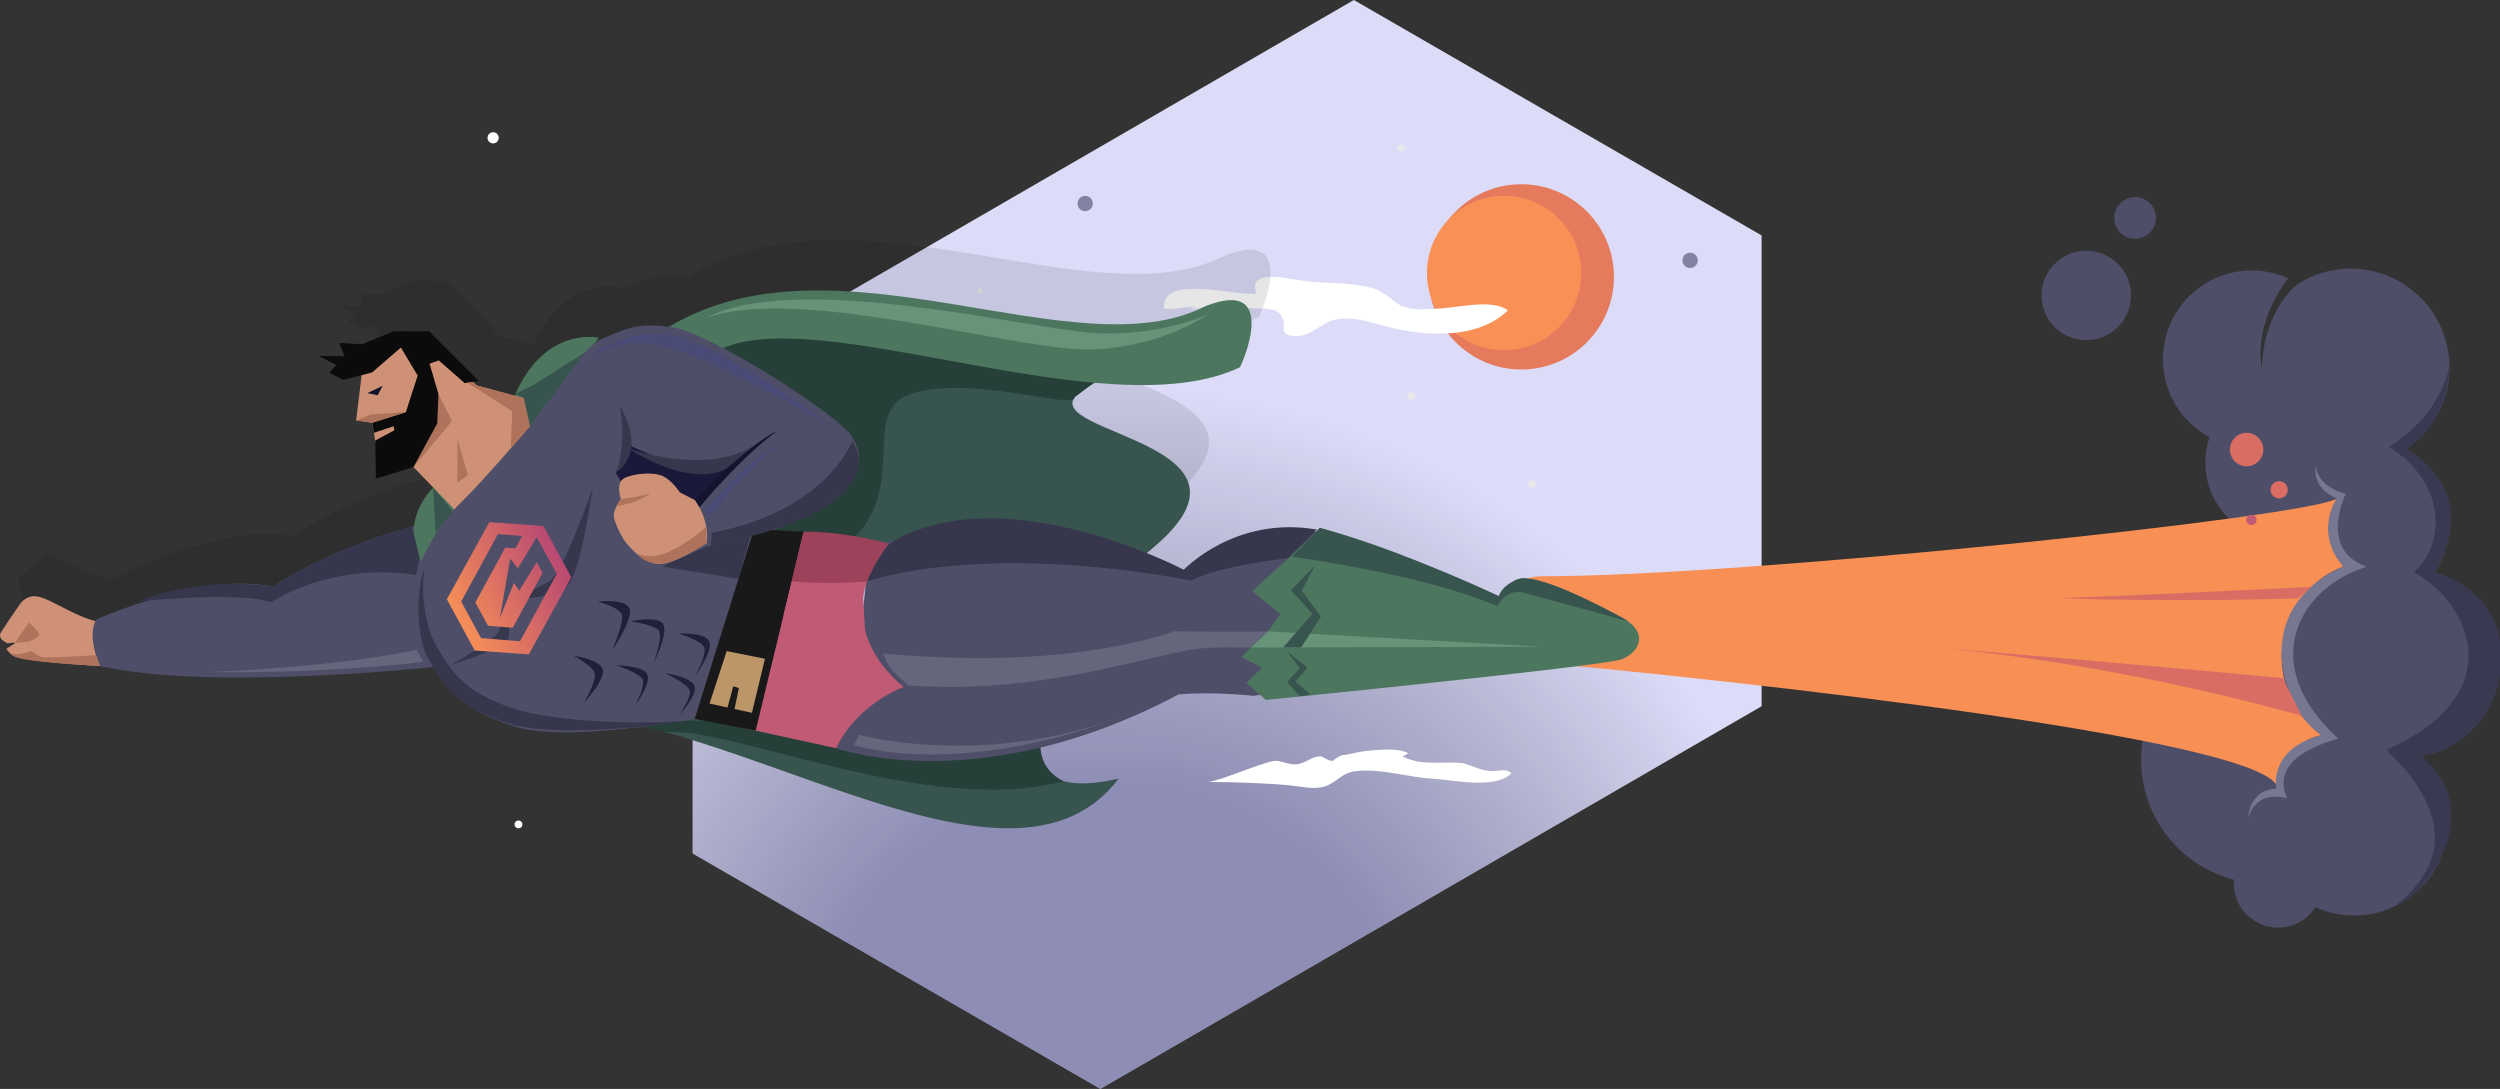 <?xml version="1.0" encoding="utf-8"?>
<!-- Generator: Adobe Illustrator 17.0.0, SVG Export Plug-In . SVG Version: 6.00 Build 0)  -->
<!DOCTYPE svg PUBLIC "-//W3C//DTD SVG 1.1//EN" "http://www.w3.org/Graphics/SVG/1.1/DTD/svg11.dtd">
<svg version="1.1" id="Layer_1" xmlns="http://www.w3.org/2000/svg" xmlns:xlink="http://www.w3.org/1999/xlink" x="0px" y="0px"
	 width="746.307px" height="325.068px" viewBox="0 0 746.307 325.068" enable-background="new 0 0 746.307 325.068"
	 xml:space="preserve">
<rect x="0" y="0" width="746.307" height="325.068" fill="#333333" stroke="none"/>
<g id="Layer_1_1_">
</g>
<g id="Layer_3">
</g>
<g id="Layer_4">
	<polygon fill="#DCDCF9" points="525.879,70.278 404.154,0 206.767,114.234 206.767,254.79 328.492,325.068 525.879,210.834 	"/>
	
		<radialGradient id="SVGID_1_" cx="614.404" cy="-403.136" r="242.069" gradientTransform="matrix(1 0 0 -1 -282.6 -79.652)" gradientUnits="userSpaceOnUse">
		<stop  offset="0.37" style="stop-color:#1A1751;stop-opacity:0.8"/>
		<stop  offset="0.857" style="stop-color:#000000;stop-opacity:0"/>
	</radialGradient>
	<polygon opacity="0.5" fill="url(#SVGID_1_)" points="206.767,114.234 206.767,254.79 328.492,325.068 525.879,210.834 
		525.879,70.278 374.273,36.978 	"/>
	<circle fill="#E67A5D" cx="454.147" cy="82.653" r="27.652"/>
	<circle fill="#F99055" cx="449.009" cy="81.5" r="23.03"/>
	<circle fill="#FFFFFF" cx="308.101" cy="103.733" r="2.288"/>
	<circle fill="#8382A3" cx="323.957" cy="60.757" r="2.288"/>
	<circle fill="#8382A3" cx="504.532" cy="77.719" r="2.288"/>
	<g>
		<path fill="#FFFFFF" d="M355.122,92.229c5.949-0.41,11.898-0.819,17.915-0.238c2.336,0.171,6.633-0.125,8.376,1.083
			c4.239,3.693-1.174,7.054,5.481,7.26c4.319,0.035,7.066-3.475,10.963-4.74c6.849-1.8,13.732,1.711,20.456,2.908
			c10.758,1.915,23.715,2.019,31.807-5.843c-4.57-3.67-15.647-0.583-21.618-0.503c-2.974,0.205-7.271,0.501-10.359-0.947
			c-3.111-1.778-3.533-3.077-7.305-4.81c-6.461-2.211-14.393-1.665-21.424-2.509c-4.011-0.388-17.219-4.127-14.359,3.645
			c-3.544,1.572-28.661-6.327-27.579,4.556c3.02,0.456,6.279-0.433,9.584-0.66"/>
	</g>
	<g>
		<path fill="#FFFFFF" d="M361.411,233.448c6.957,0,16.564,0.331,23.52,0.994c3.313,0.331,7.288,1.325,10.601,0.331
			c4.307-1.656,4.969-4.307,9.938-4.638c7.288-0.663,15.239,1.988,22.195,2.319c5.963,0.331,18.883,3.313,23.52-1.656
			c-1.988-1.656-3.975-0.331-6.625-0.663c-2.981-0.331-5.3-1.656-7.951-2.319c-6.294-0.663-11.926,0.994-17.889-1.988
			c0.663-0.331,1.325-0.663,1.656-0.994c-2.981-1.656-8.944-0.994-12.588-0.663c-2.65,0.331-4.638,0.994-7.288,1.325
			c-0.994,0.331-2.319,1.325-2.65,1.656c-1.988,0-2.65-1.656-4.307-1.325c-2.319,0.331-3.975,1.988-6.294,2.319
			s-5.3-1.325-6.957-0.994c-4.969,0.994-15.239,5.632-19.545,6.294"/>
	</g>
	<circle fill="#E8E8E8" cx="421.23" cy="118.142" r="1.162"/>
	<circle fill="#E8E8E8" cx="418.282" cy="44.219" r="1.079"/>
	<circle fill="#E8E8E8" cx="260.159" cy="216.374" r="0.87"/>
	<circle fill="#E8E8E8" cx="292.532" cy="86.719" r="0.87"/>
	<path opacity="0.1" enable-background="new    " d="M365.581,76.325c-38.803,19.988-110.248-23.774-160.163,6.182
		c-10.529-1.467-14.426,1.418-20.241,3.677c-0.534,0.207-1.143,0.588-1.804,1.097l1.028-1.497c0,0-15.809-3.62-24.855,16.754
		c-0.027,0.21-0.043,0.4-0.065,0.601l-11.417-3.092l-1.239-1.09l1.751-0.259l-14.817-14.815l-10.464-0.063l-9.564,3.901
		l-6.801-0.381l1.632,3.973l-7.683-0.099l5.234,2.702l-2.103,2.29l4.217,2.177l4.372-1.156l-0.325,1.282l0.548,12.255l3.972,0.391
		l0.507,3.011l0,0l0.388,2.301l0,0l0.207,11.34l11.217-3.416l5.884,6.081c-3.755,4.073-5.309,8.033-5.697,11.525
		c-7.334,1.928-26.142,7.554-42.22,18.152c-19.82-4.774-54.4,13.009-54.4,13.009s0.287-0.625,0,0l-19.143-7.724l-8.015,7.195
		l1.406,9.388l27.696,4.894c29.248,6.588,84.184-1.192,100.579-2.832c4.116,6.769,8.855,12.803,24.034,17.74
		c8.833,2.873,25.271,1.743,39.278-0.056c1.212,0.579,3.078,1.218,5.966,1.792c19.22-1.938,78.605,25.468,118.647,14.574
		c-9.092-4.537-6.533-13.636-6.533-13.636l-69.565-4.14l-36.916-0.288c7.769-1.268,13.138-2.393,13.138-2.393l7.478-44.512
		l72.645,2.275c0,0,12.614,23.7,48.44-8.628s-47.515-32.635-20.496-46.922c0.419-0.222,0.801-0.441,1.146-0.658
		c16.659,1.468,31.919,0.813,43.32-4.621C376.579,93.544,387.746,67.635,365.581,76.325z M163.91,112.157l-0.067-0.304l0.274-0.015
		C163.985,112.041,163.91,112.157,163.91,112.157z"/>
	<g>
		<path fill="#252147" d="M686.075,84.678l-2.825-1.501C684.223,83.625,685.17,84.12,686.075,84.678z"/>
		<path fill="#4E4E68" d="M680.301,276.913c-7.299,0.14-13.33-5.665-13.469-12.964c-0.009-0.453,0.006-0.901,0.042-1.344
			c-15.656-4.014-27.367-18.06-27.691-35.006c-0.389-20.36,15.8-37.181,36.16-37.57c0.647-0.012,1.291-0.007,1.93,0.014
			c-3.806-2.472-6.358-6.726-6.452-11.605c-0.114-5.969,3.49-11.135,8.678-13.313c-0.418-1.241-0.748-2.523-0.979-3.839
			c-11.214-1.558-19.947-11.074-20.171-22.752c-0.054-2.8,0.402-5.487,1.256-7.993c-8.118-4.395-13.706-12.909-13.895-22.797
			c-0.28-14.627,11.351-26.712,25.978-26.991c4.075-0.078,7.946,0.781,11.424,2.361c-0.086,0.101-10.382,12.275-7.917,27.055
			c0.624-18.311,10.878-25.489,10.878-25.489c4.38-2.75,9.539-4.385,15.087-4.491c16.277-0.311,29.725,12.632,30.036,28.909
			c0.198,10.339-4.957,19.531-12.912,24.945c7.488,4.549,12.561,12.709,12.741,22.117c0.103,5.408-1.427,10.467-4.132,14.709
			c11.081,3.675,19.171,14.013,19.407,26.349c0.272,14.241-10.014,26.224-23.662,28.484c4.874,4.922,7.943,11.647,8.085,19.119
			c0.295,15.43-11.974,28.178-27.404,28.473c-4.322,0.083-8.433-0.821-12.12-2.504C688.901,274.397,684.9,276.825,680.301,276.913z"
			/>
	</g>
	<path fill="#CE9176" d="M30.804,185.833c-7.586-0.877-15.898-7.476-20.051-7.832c-1.808-0.256-3.695,0.812-4.714,2.237
		c-0.752,1.053-5.069,7.382-5.617,8.295c-0.576,0.959-0.982,2.09,1.713,3.481c0.294,0.152,2.094-0.396,2.264-0.093
		c0.17,0.302-2.625,1.574-2.428,1.869c0.704,1.055,0.852,0.986,1.661,1.738c2.28,2.119,27.292,3.352,27.292,3.352
		S38.39,186.71,30.804,185.833z"/>
	<path fill="#4E4E68" d="M134.373,198.612c0,0-69.827,8.052-104.56,0.186c-4.249-10.317-0.94-13.962-0.94-13.962
		s32.704-14.417,52.524-9.643c20.471-13.493,45.377-18.931,45.377-18.931L134.373,198.612z"/>
	<path fill="#38544F" d="M176.429,213.696c56.685,8.151,127.76,57.861,157.541,18.728c-29.557,6.838-23.057-12.886-23.057-12.886
		l-125.779-7.485C185.135,212.052,175.591,210.562,176.429,213.696z"/>
	<path fill="#273F39" d="M190.61,215.002l50.739,0.396l69.565,4.14c0,0-2.559,9.099,6.533,13.636
		C277.405,244.068,218.02,216.662,198.8,218.6C190.961,217.04,190.61,215.002,190.61,215.002z"/>
	<g>
		<circle fill="#4E4E68" cx="622.808" cy="88.192" r="13.339"/>
		<circle fill="#4E4E68" cx="637.367" cy="65.052" r="6.219"/>
	</g>
	<path fill="#F88F55" d="M697.618,148.764c-1.622,2.676-2.534,5.826-2.47,9.185c0.082,4.294,1.742,8.185,4.411,11.14
		c-10.981,4.276-18.667,15.052-18.428,27.52c0.18,9.408,4.834,17.678,11.891,22.828c-7.176,1.545-12.644,7.576-13.402,14.965
		c-8.919-16.181-200.429-35.137-225.48-36.985c-9.617-0.709-10.3-25.388,6.218-25.388
		C521.242,172.028,691.394,154.144,697.618,148.764z"/>
	<path fill="#38544F" d="M346.133,161.851c35.826-32.329-47.515-32.635-20.496-46.922S224.631,96.172,224.631,96.172l-16.898,6.008
		l32.567,24.426l-18.118,26.531l-5.435,14.807l80.946,2.535C297.693,170.479,310.307,194.179,346.133,161.851z"/>
	<path fill="#273F39" d="M208.679,105.459l36.975-12.023l85.86,17.124c0,0-5.878,4.369-10.769,8.077
		c0.442,3.977-33.906-7.68-50.297-0.398s9.111,40.632-36.311,52.758S208.679,105.459,208.679,105.459z"/>
	<path fill="#4C765E" d="M191.642,101.483c0,0-41.82,26.025,8.095-3.932s121.36,13.806,160.163-6.182
		c22.165-8.69,10.998,17.219,10.204,18.282c-40.059,19.094-127.753-20.781-156.455-4.662S191.642,101.483,191.642,101.483z"/>
	<path fill="#4E4E68" d="M249.322,221.744l0.311,1.634c0,0,42.831,15.485,102.226-16.093c11.135-0.88,22.242,0.435,22.242,0.435
		l69.655-10.075l38.809-1.693l-5.383-13.828l-24.342-7.78l-1.849,7.148c0,0-48.149-23.018-65.41-23.827
		s-32.216,12.463-32.216,12.463s-51.578-27.078-86.262-8.812c-9.391,1.781-7.481,2.767-7.481,2.767l-3.316,29.962l6.171,9.447
		l-13.52,15.486"/>
	<path fill="#4C765E" d="M153.865,117.582c9.046-20.374,24.856-16.754,24.856-16.754l-17.802,25.92l-5.81,0.315
		C155.109,127.063,152.889,125.18,153.865,117.582z"/>
	<path fill="#4C765E" d="M127.041,169.536c0,0-9.892-12.228,3.449-25.228c1.441,1.561,8.66,9.382,8.66,9.382L127.041,169.536z"/>
	<polygon fill="#CE9176" points="137.2,153.665 123.431,139.435 113.468,140.184 111.112,126.2 106.32,125.513 108.081,110.901 
		107.775,108.885 116.331,103.727 123.236,101.767 132.929,106.772 142.383,115.091 156.386,118.883 158.229,127.201 	"/>
	<polygon fill="#AF725A" points="123.431,139.435 134.939,125.706 130.909,117.699 130.567,125.529 	"/>
	<polygon fill="#AF725A" points="139.668,141.802 136.567,130.994 136.519,144.167 	"/>
	<polygon fill="#0B0B0B" points="102.544,113.428 111.075,111.173 119.675,103.754 124.687,112.125 121.155,123.037 111.112,126.2 
		111.619,129.21 117.53,127.229 117.712,128.459 112.007,131.511 112.214,142.851 123.431,139.435 130.529,126.403 130.909,117.699 
		128.246,108.59 130.973,107.587 138.709,114.36 142.896,113.742 128.078,98.927 117.614,98.865 108.049,102.766 101.248,102.385 
		102.88,106.358 95.197,106.258 100.431,108.961 98.328,111.251 	"/>
	<path fill="#C15A74" d="M211.248,214.976l38.386,8.401c0,0,4.692-11.941,20.143-18.328c0,0-24.36-17.733-4.717-42.581
		c-19.254-5.153-38.607-2.623-38.607-2.623L211.248,214.976z"/>
	<path fill="#4E4E68" d="M217.571,212.716c0,0-46.672,9.787-64.016,4.147c-17.345-5.64-21.058-12.714-25.785-20.679
		c-4.727-7.965-4.068-24.935-1.215-30.46c2.853-5.525,5.352-10.176,11.578-16.243s20.097-22.28,20.097-22.28
		s15.215-23.622,21.267-25.973s10.023-5.383,21.561-3.477s50.257,26.784,53.418,32.786c3.162,6.003,2.833,8.779-2.975,16.462
		c-5.808,7.682-36.072,16.365-36.072,16.365l11.023-3.516L217.571,212.716z"/>
	<polygon fill="#191919" points="225.585,218.114 239.931,158.708 225.061,158.023 207.379,214.617 	"/>
	<polygon fill="#C15A74" points="233.941,183.514 258.304,189.1 257.648,178.445 236.35,173.537 234.931,179.413 	"/>
	<path fill="#4C765E" d="M377.892,208.94l-5.862-5.052l4.743-4.549l-6.252-3.228l7.96-7.627l3.768-5.101l-8.4-6.915
		c0,0,16.321-14.881,20.151-18.876c28.563,7.626,53.293,21.254,53.293,21.254s0.458-2.9,5.052-5.678s22.381,6.656,31.306,11.001
		s5.896,10.52,0.515,12.611C478.785,198.869,377.892,208.94,377.892,208.94z"/>
	<path fill="#36364C" d="M134.373,198.612c0,0,14.089-7.8,14.782-10.5s1.622-6.321,1.622-6.321s2.075,6.473,0.764,9.191
		C150.23,193.699,134.373,198.612,134.373,198.612z"/>
	<path fill="#36364C" d="M176.984,145.43c0,0-8.837,25.912-13.113,28.193c-4.276,2.281-10.013,5.341-10.013,5.341
		s11.17-0.496,15.296-3.773S176.984,145.43,176.984,145.43z"/>
	<path fill="#36364C" d="M212.216,162.809c0,0,25.357-4.286,37.216-13.764s4.933-17.228,4.933-17.228s-7.585,20.637-41.872,27.243
		C212.394,160.411,212.216,162.809,212.216,162.809z"/>
	<g>
		<path fill="#494A75" d="M196.944,102.955c9.158,1.513,40.218,16.97,52.387,25.524c-9.586-8.557-38.757-26.691-48.35-28.275
			c-11.069-1.828-14.879,1.081-20.684,3.336c-0.933,0.362-2.093,1.253-3.383,2.491C182.365,103.821,186.296,101.196,196.944,102.955
			z"/>
	</g>
	<path fill="#494A75" d="M210.45,152.321c0,0,11.511-14.159,23.059-20.407c-12.435,9.262-21.787,22.819-21.787,22.819
		L210.45,152.321z"/>
	<polygon fill="#679379" points="373.451,193.302 460.359,193.061 378.48,188.483 	"/>
	<path fill="#65657C" d="M271.282,204.618c33.945,2.417,61.693-5.911,81.068-10.075c8.887-1.91,15.718-1.055,21.101-1.241
		c1.805-2.209,5.029-4.819,5.029-4.819s-5.418,0.285-27.909-0.038c-4.47,1.358-32.34,11.655-87.003,6.648
		C264.442,197.05,264.622,199.298,271.282,204.618z"/>
	<polygon fill="#AF725A" points="158.229,127.201 156.386,118.883 142.383,115.091 141.144,114.001 139.533,114.239 
		152.927,122.798 152.484,133.827 	"/>
	<g>
		<g>
			<g>
				<path fill="#14142D" d="M128.049,167.635c0.082-0.241,0.161-0.491,0.253-0.709C128.164,167.177,128.092,167.41,128.049,167.635z
					"/>
			</g>
			<path fill="#36364C" d="M126.753,169.632c-2.431,5.434-2.892,20.306,1.31,27.386c4.315,7.272,7.706,13.73,23.541,18.88
				c12.239,3.98,40.087,1.52,52.279-0.699c-14.002,1.226-38.881,0.117-50.096-3.53c-15.835-5.15-19.226-11.608-23.541-18.88
				C126.722,186.85,125.581,176.151,126.753,169.632z"/>
		</g>
	</g>
	<path fill="#36364C" d="M123.04,157.194c0,0-21.454,5.131-41.643,17.999c-21.24-3.564-40.499,4.369-40.499,4.369
		s30.116-3.113,39.964,0.214c21.429-12.786,43.375-8.086,43.375-8.086l1.009-5.193L123.04,157.194z"/>
	<path fill="#65657C" d="M62.295,200.642c36.825,0.445,64.028-3.05,64.028-3.05l-1.93-3.63
		C124.393,193.962,104.158,198.795,62.295,200.642z"/>
	<path fill="#36364C" d="M267.104,161.315c34.087-18.854,86.262,8.812,86.262,8.812s15.207-16.304,39.801-12.034
		c-2.048,2.033-8.62,8.524-8.62,8.524s-19.465,2.01-28.983,6.66c-63.93-11.73-96.759,0.309-96.759,0.309
		S262.972,163.241,267.104,161.315z"/>
	<path fill="#38544F" d="M385.618,166.185c0,0,39.137,5.186,61.469,14.773c2.728-5.428,7.455-4.1,7.455-4.1l31.714,8.648
		c0,0-24.017-13.793-32.116-12.826c-1.797,0.486-5.638,1.948-6.683,5.264c-30.106-14.061-53.458-20.354-53.458-20.354
		L385.618,166.185z"/>
	<polygon fill="#38544F" points="383.069,193.275 391.788,183.213 385.342,176.201 392.511,168.854 388.608,176.414 
		394.315,184.026 388.452,193.26 	"/>
	<polygon fill="#38544F" points="388.021,207.78 384.206,203.606 388.045,199.499 384.226,194.531 390.374,199.269 386.745,203.444 
		391.327,207.402 	"/>
	<path fill="#777791" d="M691.335,138.799c-1.201,7.572,6.284,9.964,6.284,9.964s-7.038,10.156,1.941,20.325
		c-30.276,13.841-16.478,44.641-6.537,50.347c-15.051,3.993-13.7,14.316-13.514,16.017c-7.27,0.139-8.352,7.221-8.325,8.682
		c2.281-8.079,10.107-6.281,11.577-5.822c-5.719-12.553,13.067-17.052,15.243-17.824c-25.032-22.898-10.974-45.447,8.525-51.299
		c-14.595-5.078-6.27-21.795-6.27-21.795S691.702,145.611,691.335,138.799z"/>
	<path fill="#65657C" d="M254.894,222.411c0,0,29.455,10.107,78.834-7.991c-42.384,14.889-77.239,4.901-77.239,4.901
		L254.894,222.411z"/>
	<path fill="#679379" d="M210.457,95.022c27.187-14.432,96.755,3.289,116.492,4.394s33.799-5.681,33.799-5.681
		s-12.932,9.538-34.237,10.596C305.207,105.39,238.535,84.608,210.457,95.022z"/>
	<circle fill="#D96D63" cx="680.375" cy="146.208" r="2.572"/>
	<circle fill="#C15A74" cx="672.096" cy="155.207" r="1.527"/>
	<circle fill="#D96D63" cx="670.665" cy="134.203" r="4.991"/>
	<path fill="#393951" d="M731.198,109.096c0,0,0.344,16.796-12.912,24.945c22.642,13.55,10.152,34.237,8.608,36.826
		c31.214,9.268,22.642,50.991-4.255,54.833c20.834,16.809,0.824,42.369-7.845,44.884c27.592-21.236-0.613-44.56-2.359-46.718
		c37.424-16.681,24.974-43.821,8.24-52.998c10.317-9.926,8.48-27.678-7.535-37.477C729.504,123.216,731.198,109.096,731.198,109.096
		z"/>
	<polygon fill="#36364C" points="223.962,160.153 211.158,163.075 197.605,169.107 220.437,172.824 	"/>
	<polygon fill="#1B1939" points="186.729,145.926 183.809,141.144 188.464,133.235 201.867,139.055 216.381,138.718 
		220.092,138.519 204.798,152.968 	"/>
	<path fill="#CE9176" d="M210.908,162.133c0,0,1.389-5.544-3.347-12.777l-4.653-2.402c0,0-2.295-3.64-5.206-4.898
		c-2.911-1.257-8.871-0.652-11.426,0.73c-2.555,1.382-0.958,6.135-0.958,6.135s-2.039,2.998-2.111,4.803s2.604,7.233,3.986,8.687
		c1.382,1.455,4.565,5.426,9.096,5.924C200.819,168.833,210.908,162.133,210.908,162.133z"/>
	<path fill="#AF725A" d="M184.071,151.073c0,0,6.492-0.843,10.079-3.853c-3.66,1.291-8.831,1.701-8.831,1.701L184.071,151.073z"/>
	<path fill="#AF725A" d="M189.923,165.192c0,0,2.55,2.925,6.365,3.143c5.129,0.179,14.62-6.202,14.62-6.202l-0.067-4.849
		c0,0-8.176,7.422-14.983,8.647C193.11,166.523,189.923,165.192,189.923,165.192z"/>
	<path fill="#36364C" d="M183.809,141.144c0,0,9.813-5.564,1.138-20.038C187.307,133.623,183.809,141.144,183.809,141.144z"/>
	<path fill="#36364C" d="M220.196,137.219c-1.744,0.559,6.437-5.124,4.837-4.132c-14.701,9.118-37.591,0.725-37.591,0.725
		S209.8,148.794,220.196,137.219z"/>
	<path fill="#14142D" d="M208.805,151.472c0,0,11.994-14.678,23.421-23.019c-11.002,5.615-24.665,20.904-24.665,20.904
		L208.805,151.472z"/>
	<polygon fill="#38544F" points="174.564,105.25 159.144,114.967 153.865,117.582 156.386,118.883 158.229,127.201 	"/>
	<polygon fill="#38544F" points="129.315,145.516 135.14,152.601 130.028,158.995 	"/>
	<path opacity="0.8" fill="#14142D" enable-background="new    " d="M202.575,189.115c0,0,6.346,1.993,7.565,3.906
		c1.219,1.913-2.785,9.19-2.785,9.19s5.366-7.582,4.435-10.559C210.859,188.676,202.575,189.115,202.575,189.115z"/>
	<path opacity="0.8" fill="#14142D" enable-background="new    " d="M198.734,201.004c0,0,5.946,2.902,7.032,4.811
		c1.085,1.908-2.983,7.614-2.983,7.614s5.372-5.729,4.599-8.525S198.734,201.004,198.734,201.004z"/>
	<path opacity="0.8" fill="#14142D" enable-background="new    " d="M188.304,185.483c0,0,6.761,0.936,8.283,2.683
		s-1.499,9.903-1.499,9.903s4.365-8.705,2.981-11.593C196.686,183.588,188.304,185.483,188.304,185.483z"/>
	<path opacity="0.8" fill="#14142D" enable-background="new    " d="M183.986,198.598c0,0,6.41,2.174,7.727,3.989
		s-2.253,8.24-2.253,8.24s4.905-6.628,3.815-9.399C192.184,198.658,183.986,198.598,183.986,198.598z"/>
	<path opacity="0.8" fill="#14142D" enable-background="new    " d="M178.468,179.564c0,0,5.851,1.536,7.018,3.639
		c1.166,2.103-2.783,10.963-2.783,10.963s6.103-8.922,5.304-12.249C187.207,178.589,178.468,179.564,178.468,179.564z"/>
	<path opacity="0.8" fill="#14142D" enable-background="new    " d="M171.281,195.753c0,0,5.252,2.841,6.2,4.99
		c0.948,2.15-3.201,9.052-3.201,9.052s6.223-6.587,5.693-9.749C179.444,196.884,171.281,195.753,171.281,195.753z"/>
	<path fill="#9C425B" d="M239.931,158.708c12.739-0.052,25.234,3.557,25.234,3.557s-5.508,8.201-6.362,11.321
		c-12.788,1.048-22.454-0.049-22.454-0.049S238.696,163.376,239.931,158.708z"/>
	<polygon fill="#BC9669" points="216.932,194.367 211.807,210.04 217.176,211.206 218.888,204.874 220.577,205.421 219.269,211.66 
		224.467,212.789 228.357,196.652 	"/>
	<path fill="#AF725A" d="M29.813,198.797c0,0-17.83-0.849-23.984-2.284c-2.95-0.688-3.858-2.724-3.858-2.724s0.76,3.052,7.156,0.572
		c1.259,0.576,1.841,1.173,3.042,1.719c1.201,0.546,16.51-0.524,16.51-0.524L29.813,198.797z"/>
	<path fill="#AF725A" d="M4.399,191.92l4.239-6.089c0,0,2.996,2.526,3.034,3.6s-3.332,2.147-3.332,2.147L4.399,191.92z"/>
	<polygon fill="#14142D" points="109.631,117.376 114.214,115.177 112.761,117.992 	"/>
	<polygon fill="#AF725A" points="106.32,125.513 110.807,123.715 121.155,123.037 111.112,126.2 	"/>
	<path fill="#D96D63" d="M614.866,178.548c28.333-0.993,75.162-3.367,75.162-3.367l-4.2,3.462
		C685.828,178.644,649.205,179.859,614.866,178.548z"/>
	<path fill="#D96D63" d="M577.199,193.302c44,3.446,104.251,9.12,104.251,9.12l5.695,11.294
		C687.144,213.716,634.473,198.139,577.199,193.302z"/>
	<circle fill="#FFFFFF" cx="147.207" cy="41.143" r="1.674"/>
	<circle fill="#FFFFFF" cx="154.781" cy="246.1" r="1.164"/>
	<circle fill="#E8E8E8" cx="457.282" cy="144.469" r="1.162"/>
	
		<linearGradient id="SVGID_2_" gradientUnits="userSpaceOnUse" x1="321.393" y1="-377.924" x2="360.963" y2="-377.924" gradientTransform="matrix(0.794 -0.431 -0.477 -0.879 -299.44 -9.252)">
		<stop  offset="0" style="stop-color:#F68F57"/>
		<stop  offset="1" style="stop-color:#BA4A72"/>
	</linearGradient>
	<path fill="url(#SVGID_2_)" d="M146.082,155.877l-12.683,23.008l8.319,15.316l16.15,1.145l12.683-23.009l-8.319-15.316
		L146.082,155.877z M166.193,171.298l-10.963,20.135l-11.626-0.954l-5.921-10.902l10.958-20.125l7.244,0.531l-2.02,3.704
		l-3.036-0.222l-8.929,16.399l3.766,6.933l7.385,0.606l8.924-16.39l-1.741-3.206l-5.212,8.482l-1.613-2.291l-4.179,10.504
		l3.077-17.769l2.25,2.943l3.495-5.682l-0.077-0.006l0.091-0.017l2.153-3.67L166.193,171.298z"/>
</g>
<g id="Layer_2" display="none">
</g>
<g id="Layer_2_1_" display="none">
</g>
</svg>
